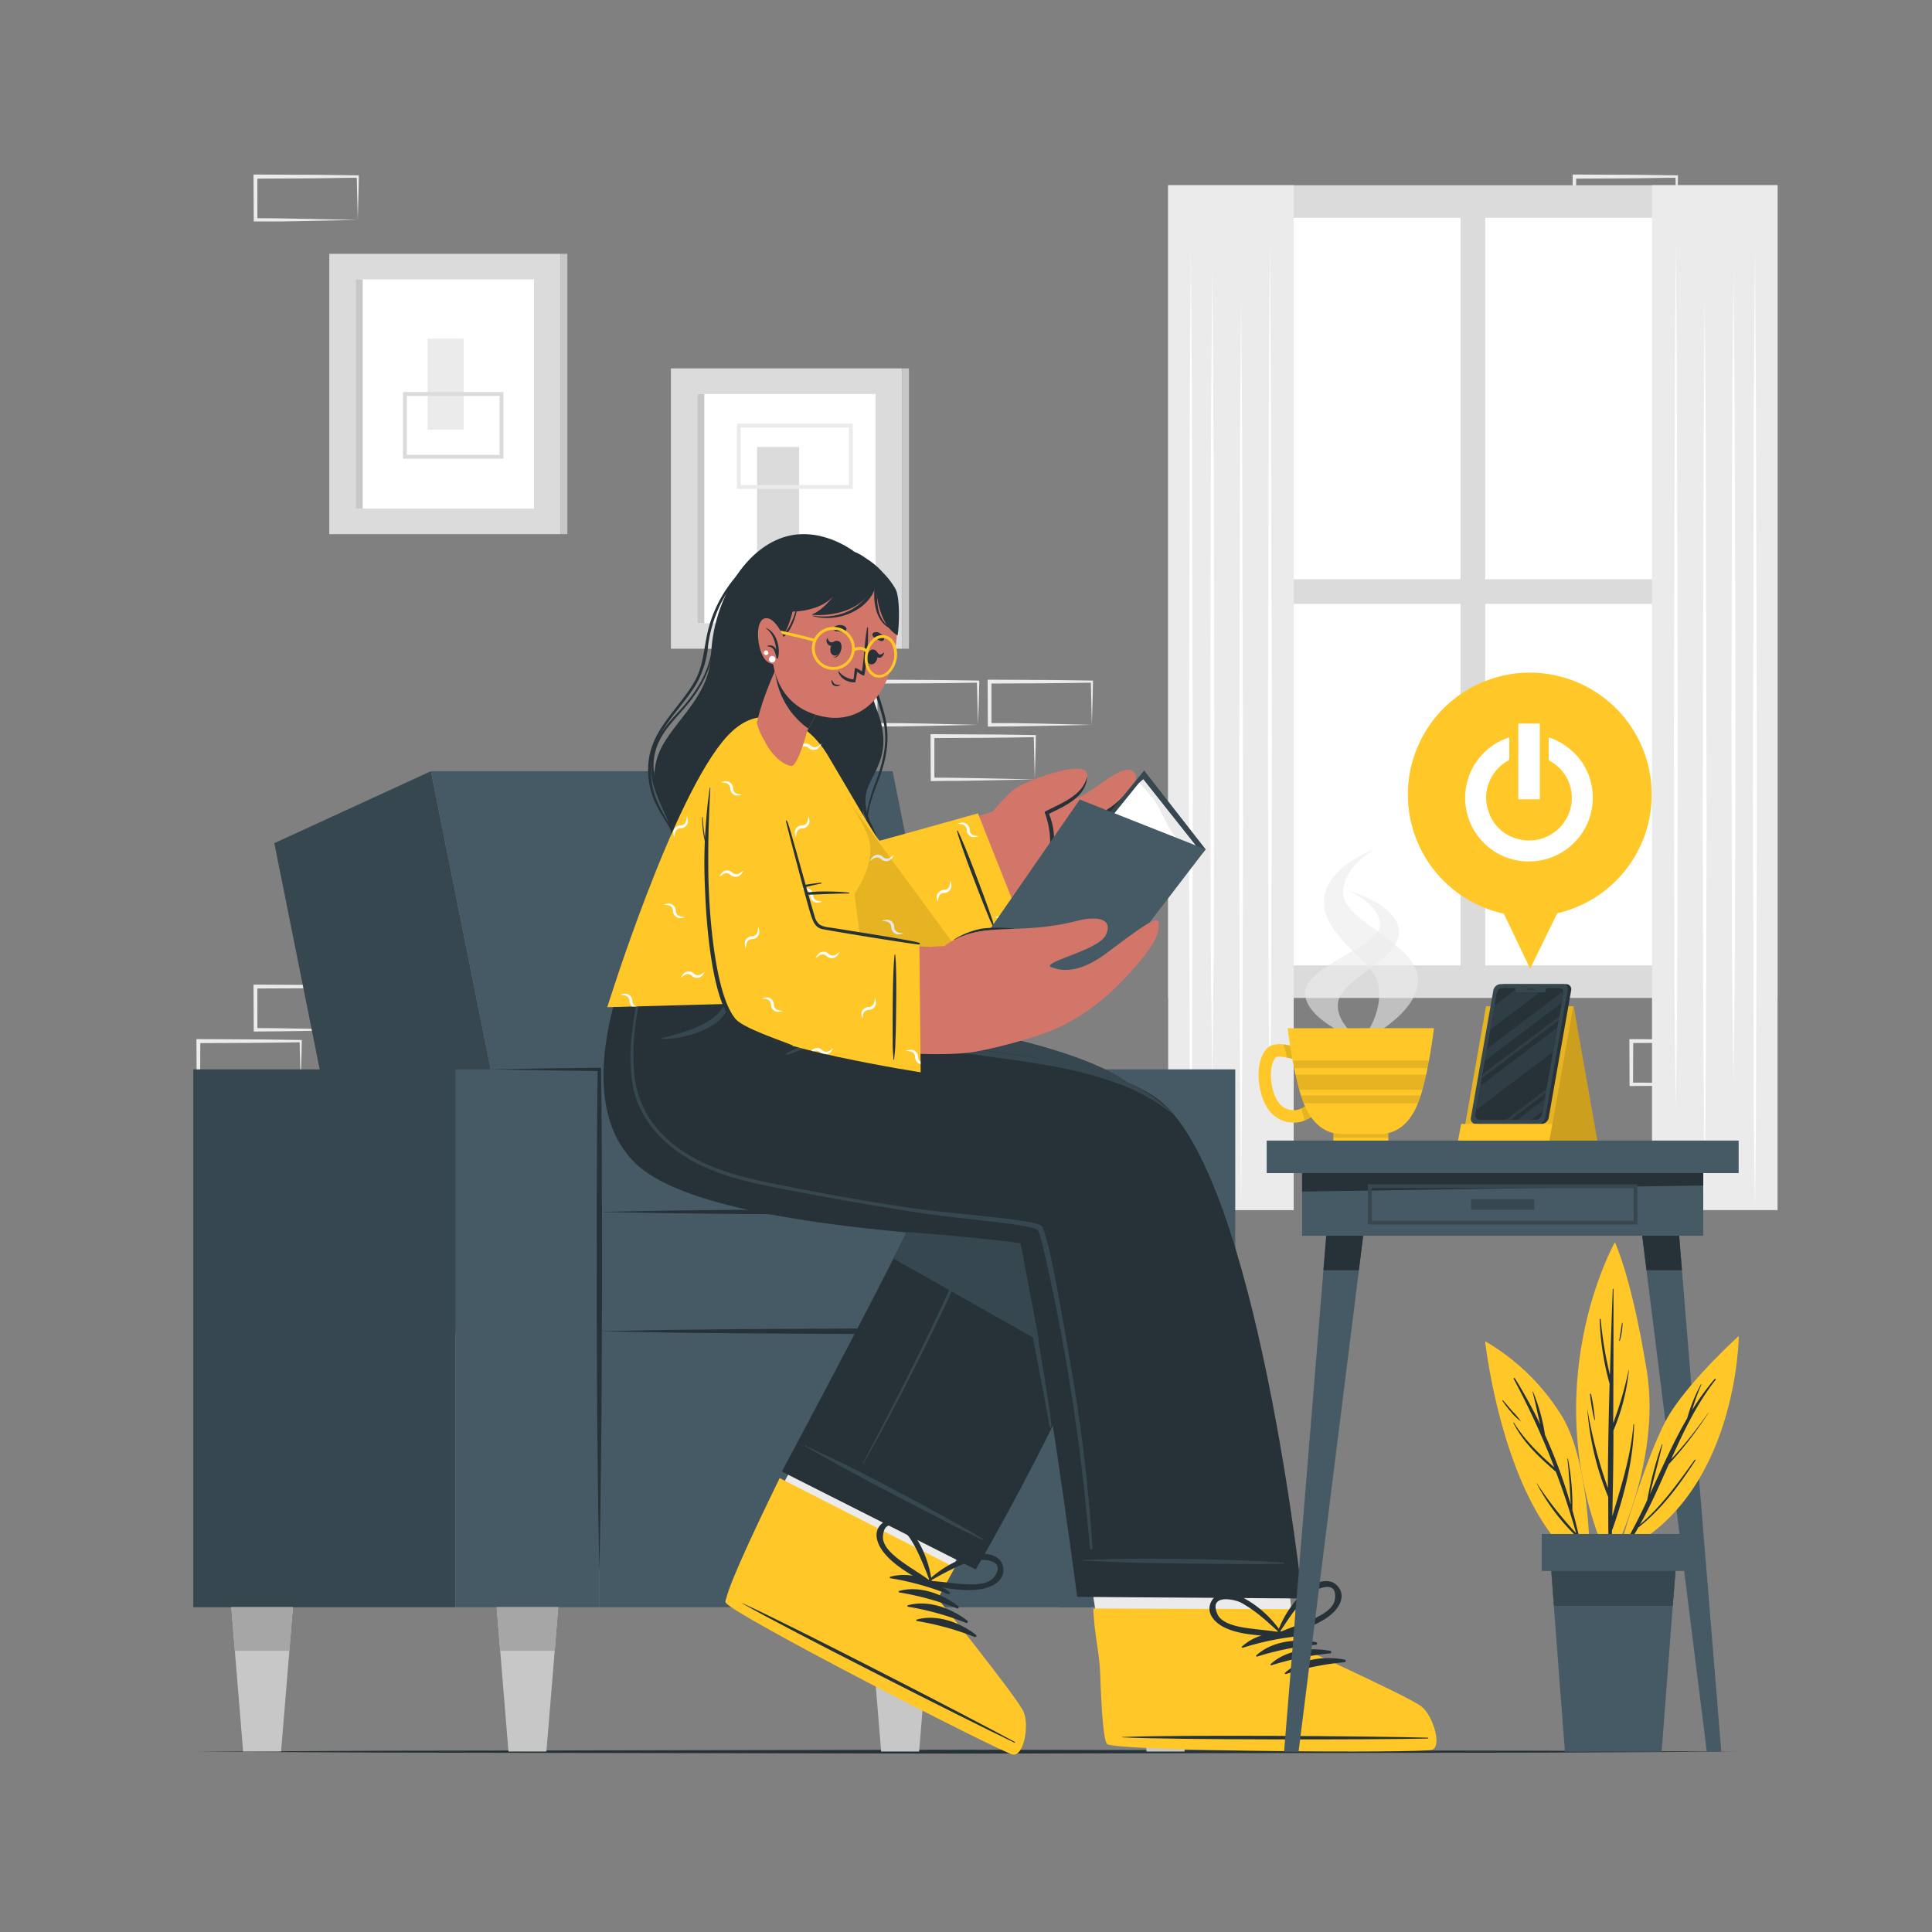 <svg xmlns="http://www.w3.org/2000/svg" viewBox="0 0 500 500"><rect x="0" y="0" width="500" height="500" fill="#808080" stroke="none"/><g id="freepik--background-complete--inject-75"><path d="M92.59,266.51l-13.12.28-6.66.11c-2.23.05-4.47,0-6.7.06h-.44v-.45l-.06-11.19v-.5h.5l13.24.07c4.42,0,8.83.11,13.24.16h.28v.27c0,1.9-.09,3.79-.13,5.66Zm0,0-.14-5.65c0-1.86-.11-3.71-.13-5.54l.27.28c-4.41.05-8.82.16-13.24.16l-13.24.06.5-.5,0,11.19-.45-.44c2.18,0,4.36,0,6.55.05l6.58.11Z" style="fill:#ebebeb"></path><path d="M77.82,280.62l-13.12.28L58,281c-2.23.05-4.47,0-6.7.06H50.9v-.45l-.06-11.19v-.5h.5l13.24.07c4.41,0,8.83.11,13.24.16h.28v.27c0,1.9-.08,3.79-.13,5.66Zm0,0L77.68,275c-.05-1.86-.11-3.71-.13-5.54l.27.28c-4.41.05-8.83.15-13.24.16l-13.24.06.5-.5-.05,11.19-.45-.44c2.18,0,4.36,0,6.55.05l6.58.11Z" style="fill:#ebebeb"></path><path d="M282.58,187.59l-13.13.28-6.66.11c-2.23.05-4.46,0-6.69.06h-.45v-.45l-.05-11.19v-.5h.51l13.24.07c4.41,0,8.82.11,13.24.16h.27v.27c0,1.9-.09,3.79-.13,5.66Zm0,0-.15-5.65c0-1.86-.11-3.71-.13-5.54l.28.27c-4.42.06-8.83.16-13.24.17l-13.24.06.49-.5,0,11.19-.44-.44c2.18,0,4.35,0,6.54,0l6.58.11Z" style="fill:#ebebeb"></path><path d="M267.8,201.7l-13.12.28-6.66.11c-2.23,0-4.46,0-6.7.06h-.44v-.45l-.06-11.19V190h.5l13.24.07c4.42,0,8.83.11,13.24.16h.28v.27c0,1.9-.09,3.79-.13,5.66Zm0,0-.14-5.65c0-1.87-.11-3.71-.13-5.54l.27.27c-4.41.06-8.82.16-13.24.17l-13.24.06.5-.5,0,11.19-.45-.44c2.19,0,4.36,0,6.55.05l6.58.11Z" style="fill:#ebebeb"></path><path d="M253.09,187.59l-13.12.28-6.67.11c-2.22.05-4.46,0-6.69.06h-.44v-.45l0-11.19v-.5h.5l13.24.07c4.41,0,8.83.11,13.24.16h.28v.27c0,1.9-.08,3.79-.13,5.66Zm0,0-.14-5.65c0-1.86-.11-3.71-.13-5.54l.27.27c-4.41.06-8.83.16-13.24.17l-13.24.06.5-.5-.05,11.19-.45-.44c2.18,0,4.36,0,6.55,0l6.57.11Z" style="fill:#ebebeb"></path><path d="M448.66,280.62l-13.13.28-6.66.11c-2.22.05-4.46,0-6.69.06h-.45v-.45l-.05-11.19v-.5h.5l13.24.07c4.41,0,8.83.11,13.24.16h.27v.27c0,1.9-.08,3.79-.13,5.66Zm0,0-.14-5.65c0-1.86-.12-3.71-.13-5.54l.27.28c-4.41.05-8.83.15-13.24.16l-13.24.06.5-.5-.06,11.19-.44-.44c2.18,0,4.36,0,6.54.05l6.58.11Z" style="fill:#ebebeb"></path><path d="M433.89,56.92l-13.13.27-6.66.12c-2.22,0-4.46,0-6.69,0H407v-.44l0-11.19v-.51h.51l13.24.06c4.41,0,8.82.11,13.24.16h.27v.27c0,1.89-.09,3.78-.13,5.65Zm0,0-.14-5.66c-.05-1.86-.12-3.7-.14-5.53l.28.27c-4.42,0-8.83.16-13.24.16l-13.24.07.5-.5-.06,11.19-.44-.45c2.18,0,4.35,0,6.54.05l6.58.12Z" style="fill:#ebebeb"></path><path d="M448.66,71l-13.13.27-6.66.12c-2.22,0-4.46,0-6.69,0h-.45V71l-.05-11.19v-.51h.5l13.24.06c4.41,0,8.83.11,13.24.16h.27v.27c0,1.89-.08,3.78-.13,5.65Zm0,0-.14-5.66c0-1.86-.12-3.7-.13-5.53l.27.27c-4.41,0-8.83.16-13.24.16l-13.24.06.5-.49L422.62,71l-.44-.45c2.18,0,4.36,0,6.54,0l6.58.12Z" style="fill:#ebebeb"></path><path d="M92.59,56.92l-13.12.27-6.66.12c-2.23,0-4.47,0-6.7,0h-.44v-.44l-.06-11.19v-.51h.5l13.24.06c4.42,0,8.83.11,13.24.16h.28v.27c0,1.89-.09,3.78-.13,5.65Zm0,0-.14-5.66c0-1.86-.11-3.7-.13-5.53l.27.27c-4.41,0-8.82.16-13.24.16l-13.24.07.5-.5,0,11.19-.45-.45c2.18,0,4.36,0,6.55.05l6.58.12Z" style="fill:#ebebeb"></path><rect x="173.63" y="95.34" width="59.81" height="72.55" style="fill:#dbdbdb"></rect><rect x="180.47" y="101.96" width="46.14" height="59.31" style="fill:#fff"></rect><rect x="180.47" y="101.96" width="1.8" height="59.31" style="fill:#c7c7c7"></rect><rect x="233.44" y="95.34" width="1.8" height="72.55" style="fill:#c7c7c7"></rect><rect x="195.93" y="115.68" width="10.88" height="32.41" style="fill:#dbdbdb"></rect><path d="M220.7,126.52h-30V109.64h30Zm-29-1h28V110.64h-28Z" style="fill:#ebebeb"></path><rect x="85.22" y="65.69" width="59.81" height="72.55" style="fill:#dbdbdb"></rect><rect x="92.06" y="72.31" width="46.14" height="59.31" style="fill:#fff"></rect><rect x="92.06" y="72.31" width="1.8" height="59.31" style="fill:#c7c7c7"></rect><rect x="145.03" y="65.69" width="1.8" height="72.55" style="fill:#c7c7c7"></rect><rect x="110.66" y="87.64" width="9.32" height="23.57" style="fill:#ebebeb"></rect><path d="M130.29,118.71h-26V101.46h26Zm-25-1h24V102.46h-24Z" style="fill:#dbdbdb"></path><rect x="302.32" y="47.94" width="157.71" height="210.33" style="fill:#dbdbdb"></rect><rect x="309.8" y="56.36" width="68.19" height="93.55" style="fill:#fff"></rect><rect x="384.37" y="56.36" width="68.19" height="93.55" style="fill:#fff"></rect><rect x="309.8" y="156.29" width="68.19" height="93.55" style="fill:#fff"></rect><rect x="384.37" y="156.29" width="68.19" height="93.55" style="fill:#fff"></rect><rect x="302.32" y="47.94" width="32.49" height="265.24" style="fill:#ebebeb"></rect><polygon points="328.65 62.24 328.9 94.78 329 127.31 329.17 192.38 329 257.45 328.9 268.58 328.65 286.85 328.4 268.58 328.31 257.45 328.14 192.38 328.31 127.31 328.4 94.78 328.65 62.24" style="fill:#fff"></polygon><polygon points="313.73 69.79 313.99 98.84 314.13 127.89 314.25 185.99 314.13 244.09 313.99 258.88 313.73 280.79 313.48 258.88 313.34 244.09 313.22 185.99 313.34 127.89 313.48 98.84 313.73 69.79" style="fill:#fff"></polygon><polygon points="321.19 76.65 321.44 110.66 321.54 144.68 321.71 212.71 321.54 266.48 321.45 279.09 321.19 313.11 320.94 279.09 320.85 266.48 320.68 212.71 320.85 144.68 320.94 110.66 321.19 76.65" style="fill:#fff"></polygon><polygon points="308.19 63.96 308.44 99.56 308.53 135.16 308.7 206.37 308.53 263.31 308.44 291.77 308.19 313.11 307.93 291.77 307.84 263.31 307.67 206.37 307.84 135.16 307.94 99.56 308.19 63.96" style="fill:#fff"></polygon><rect x="427.55" y="47.94" width="32.49" height="265.24" transform="translate(887.58 361.11) rotate(180)" style="fill:#ebebeb"></rect><polygon points="433.71 62.24 433.96 94.78 434.05 127.31 434.22 192.38 434.05 257.45 433.96 268.58 433.71 286.85 433.45 268.58 433.36 257.45 433.19 192.38 433.37 127.31 433.46 94.78 433.71 62.24" style="fill:#fff"></polygon><polygon points="448.63 69.79 448.88 98.84 449.02 127.89 449.14 185.99 449.02 244.09 448.88 258.88 448.63 280.79 448.37 258.88 448.23 244.09 448.11 185.99 448.23 127.89 448.38 98.84 448.63 69.79" style="fill:#fff"></polygon><polygon points="441.17 76.65 441.42 110.66 441.51 144.68 441.68 212.71 441.51 266.48 441.42 279.09 441.17 313.11 440.91 279.09 440.82 266.48 440.65 212.71 440.82 144.68 440.92 110.66 441.17 76.65" style="fill:#fff"></polygon><polygon points="454.17 63.96 454.42 99.56 454.51 135.16 454.69 206.37 454.52 263.31 454.43 291.77 454.17 313.11 453.92 291.77 453.83 263.31 453.66 206.37 453.83 135.16 453.92 99.56 454.17 63.96" style="fill:#fff"></polygon></g><g id="freepik--Floor--inject-75"><polygon points="50.02 453.33 100.02 453.08 150.01 453 250 452.83 349.99 453 399.98 453.08 449.98 453.33 399.98 453.57 349.99 453.66 250 453.83 150.01 453.66 100.02 453.57 50.02 453.33" style="fill:#263238"></polygon></g><g id="freepik--Character--inject-75"><polygon points="140.59 344.52 96.33 344.52 70.99 218.21 111.52 199.59 140.59 344.52" style="fill:#37474f"></polygon><polygon points="260.08 344.52 140.59 344.52 111.52 199.59 231.01 199.59 260.08 344.52" style="fill:#455a64"></polygon><rect x="50.02" y="276.75" width="67.84" height="139.2" style="fill:#37474f"></rect><polygon points="282.4 415.96 274.1 415.96 246.49 276.75 282.4 276.75 282.4 415.96" style="fill:#37474f"></polygon><rect x="117.86" y="276.75" width="37.28" height="139.2" style="fill:#455a64"></rect><rect x="282.4" y="276.75" width="37.28" height="139.2" style="fill:#455a64"></rect><rect x="155.14" y="344.52" width="127.26" height="71.43" style="fill:#455a64"></rect><rect x="155.14" y="313.64" width="127.26" height="31.17" style="fill:#455a64"></rect><path d="M127,276.75l14.07-.25,14.07-.17h.42v.43l.16,16.29.05,16.29c.05,10.86.08,21.72,0,32.59s-.05,21.72-.19,32.58-.24,21.72-.47,32.58q-.34-16.29-.47-32.58c-.14-10.86-.15-21.72-.19-32.58s0-21.73,0-32.59l.06-16.29.15-16.29.43.43L141.07,277Z" style="fill:#263238"></path><path d="M282.4,276.75c.29,10.9.43,21.8.54,32.7l.17,32.71-.17,32.7-.19,16.35-.35,16.35-.34-16.35-.2-16.35-.16-32.7.17-32.71C282,298.55,282.11,287.65,282.4,276.75Z" style="fill:#263238"></path><path d="M282.4,344.52c-12.06.29-13.88.43-25.94.54l-36.18.16-29-.16-18.09-.19-18.09-.35,18.09-.34,18.09-.2,29-.16,36.18.16C268.52,344.1,270.34,344.23,282.4,344.52Z" style="fill:#263238"></path><path d="M282.4,313.64c-12.06.29-13.88.43-25.94.54l-36.18.16-29-.16-18.09-.2-18.09-.34,18.09-.34,18.09-.2,29-.16,36.18.16C268.52,313.21,270.34,313.35,282.4,313.64Z" style="fill:#263238"></path><polygon points="75.8 415.95 74.89 427.23 72.74 453.29 62.92 453.29 60.78 427.23 59.86 415.95 75.8 415.95" style="fill:#c7c7c7"></polygon><polygon points="59.86 415.95 75.8 415.95 74.89 427.23 60.78 427.23 59.86 415.95" style="fill:#a6a6a6"></polygon><polygon points="144.47 415.95 143.56 427.23 141.41 453.29 131.59 453.29 129.45 427.23 128.53 415.95 144.47 415.95" style="fill:#c7c7c7"></polygon><polygon points="128.53 415.95 144.47 415.95 143.56 427.23 129.45 427.23 128.53 415.95" style="fill:#a6a6a6"></polygon><polygon points="240.93 415.95 240.01 427.23 237.87 453.29 228.04 453.29 225.9 427.23 224.98 415.95 240.93 415.95" style="fill:#c7c7c7"></polygon><polygon points="224.98 415.95 240.93 415.95 240.01 427.23 225.9 427.23 224.98 415.95" style="fill:#a6a6a6"></polygon><polygon points="309.61 415.95 308.69 427.23 306.55 453.29 296.73 453.29 294.59 427.23 293.67 415.95 309.61 415.95" style="fill:#c7c7c7"></polygon><polygon points="309.61 415.95 308.69 427.23 294.59 427.23 293.67 415.95 309.61 415.95" style="fill:#a6a6a6"></polygon><path d="M261.36,452.33c-2.75-.38-71.85-34.86-73.6-37.76-.22-.34,2.76-6.65,7-15.23,9.55-19.43,28.67-52.29,28.67-52.29L265,370.44l-22.91,43.38s7.69,9.3,13.93,17.2c0,0,0,0,0,0,3.84,4.86,7.14,9.18,7.75,10.48C265.37,444.91,264.1,452.71,261.36,452.33Z" style="fill:#d3766a"></path><path d="M261.36,452.32c-2.75-.37-71.85-34.85-73.6-37.75-.22-.33,2.76-6.65,7-15.24,3.36-6.81,7.88-15.27,12.34-23.38l43.76,21.33-8.72,16.54s7.68,9.3,13.92,17.2c0,0,0,0,0,0,3.85,4.85,7.14,9.18,7.75,10.48C265.37,444.91,264.1,452.71,261.36,452.32Z" style="fill:#ebebeb"></path><path d="M262.15,454.09c-2.85-.44-72.45-36.21-74.24-39.25-.83-1.4,6.16-16.52,13.87-32.31l45.34,23.14-4.4,8.06s20.52,25.61,22.13,29.16S265,454.52,262.15,454.09Z" style="fill:#FFC727"></path><path d="M262.58,450.79c-11.52-6.28-58.57-30.54-70.44-35.87-.09,0-.13,0,0,.07,11.28,6.48,58.53,30.35,70.37,36C262.73,451.1,262.82,450.92,262.58,450.79Z" style="fill:#263238"></path><path d="M245.69,412c-4.15-3.22-10.12-5.4-15.31-3.93-.2.06-.12.34.05.37a72.54,72.54,0,0,1,14.95,4.13A.33.33,0,0,0,245.69,412Z" style="fill:#263238"></path><path d="M248,415.68c-4.15-3.22-10.13-5.4-15.32-3.93-.2.06-.11.34.06.37a72.62,72.62,0,0,1,14.94,4.13A.33.33,0,0,0,248,415.68Z" style="fill:#263238"></path><path d="M250.27,419.38c-4.15-3.22-10.13-5.4-15.32-3.93-.2.06-.12.34.06.37A72.62,72.62,0,0,1,250,420,.33.33,0,0,0,250.27,419.38Z" style="fill:#263238"></path><path d="M252.56,423.08c-4.15-3.22-10.13-5.4-15.32-3.93-.2.06-.12.34.06.37a72.62,72.62,0,0,1,14.94,4.13A.33.33,0,0,0,252.56,423.08Z" style="fill:#263238"></path><path d="M259.63,405.72c-.53-3.41-4.46-4-7.21-3.39A27.44,27.44,0,0,0,240,409.21a.14.14,0,0,0,0,.22.64.64,0,0,0,.43.94c4.51.55,9.27,1.69,13.81.83C256.87,410.7,260.13,409,259.63,405.72Zm-12.22,4.08c-2.23-.22-4.43-.54-6.66-.67a80.61,80.61,0,0,1,7.37-3.86,30.12,30.12,0,0,1,3.79-1.38c2-.54,8.77-.4,5.37,4.22C255.41,410.66,250.06,410.05,247.41,409.8Z" style="fill:#263238"></path><path d="M228.9,402c2.95,3.56,7.34,5.71,11.17,8.17a.64.64,0,0,0,.93-.45.15.15,0,0,0,.16-.16,27.62,27.62,0,0,0-5.23-13.26c-1.71-2.23-5.13-4.27-7.71-2S227.17,399.93,228.9,402Zm-.39-4.34c.33-5.72,5.63-1.51,6.82.18a28.79,28.79,0,0,1,2,3.48,82.89,82.89,0,0,1,3.22,7.67c-1.8-1.32-3.71-2.48-5.56-3.73C232.83,403.77,228.33,400.83,228.51,397.67Z" style="fill:#263238"></path><path d="M252.52,406.18l-50.17-25.34s36.56-68.37,35.59-69.63c-3.37-4.35-44.09-2.37-61.68-19.85-18.62-18.51-4-47.36-4-47.36h48.65s-.82,15.71,1.28,17.43c1.38,1.15,72.91,8.05,75.71,26.93C302.73,321,252.52,406.18,252.52,406.18Z" style="fill:#263238"></path><path d="M254.5,398.35c-5.8-3.51-11.74-6.73-17.7-9.94s-12-6.35-18-9.35c-3.42-1.7-6.92-3.23-10.34-4.91a.09.09,0,1,0-.09.16c3,1.61,5.92,3.38,8.91,5s5.91,3.2,8.87,4.77c6,3.17,12,6.27,18,9.4,3.38,1.77,6.8,3.44,10.25,5.08A.13.13,0,0,0,254.5,398.35Z" style="fill:#37474f"></path><path d="M257.1,303.21c-1.19-2.47-4.37-2.83-6.73-3.43L231,295c-11.46-2.84-23.28-5.52-33.55-11.59-4.9-2.9-9.67-6.57-12.12-11.86s-2.44-10.93-2.48-16.52c0-1.39.07-2.77.16-4.15,0-.12-.18-.11-.19,0-.36,5.5-.92,11,.31,16.46a22.44,22.44,0,0,0,3.09,7.42,25.59,25.59,0,0,0,5.59,5.88c9.09,7.13,20.48,10.54,31.5,13.35,6.23,1.59,12.48,3.1,18.72,4.63l9.64,2.36a8.84,8.84,0,0,1,4,1.57,4.15,4.15,0,0,1,1.19,3.49,13.33,13.33,0,0,1-1,3.83c-.58,1.52-1.19,3-1.8,4.51q-1.77,4.4-3.66,8.75-3.78,8.76-7.85,17.41c-5.41,11.48-11.19,22.79-17.08,34-.74,1.4-1.45,2.81-2.17,4.22a.08.08,0,0,0,.13.08c6.31-11.12,12.21-22.49,17.83-34s10.87-23,15.38-34.83C257.38,307.94,258.14,305.36,257.1,303.21Z" style="fill:#37474f"></path><path d="M279.91,353.24l-48.68-27.51c4.17-8.25,7-14.16,6.71-14.51-3.37-4.36-44.09-2.37-61.68-19.86-18.62-18.51-4-47.36-4-47.36h48.65s-.82,15.71,1.28,17.43c1.38,1.16,72.91,8.05,75.71,26.93C300.11,303.37,290.73,329.44,279.91,353.24Z" style="fill:#37474f"></path><path d="M369.49,452.18c-2.64.86-79.86,0-82.71-1.8-.34-.21-.36-16.76-.36-16.76-4.18-21.58-8.5-56.63-8.5-56.63l51.57-.07,5.86,49s11,5,20,9.39l0,0c5.58,2.69,10.44,5.14,11.55,6C369.85,443.75,372.12,451.32,369.49,452.18Z" style="fill:#d3766a"></path><path d="M369.48,452.17c-2.62.88-79.86.05-82.7-1.79-.34-.21-.36-16.76-.36-16.76-1.51-7.78-3-17.29-4.36-26.29h51.06L335.35,426s11,5,20,9.39l0,0c5.58,2.69,10.43,5.14,11.54,6C369.85,443.75,372.11,451.33,369.48,452.17Z" style="fill:#ebebeb"></path><path d="M370.56,452.85c-2.74.9-81,.43-84-1.47-.92-.59-1.5-8.26-1.85-18.55-.17-5.06-1.65-10.75-1.74-16.55l52.27.16-.29,9.18s29.88,13.58,32.91,16S373.3,452,370.56,452.85Z" style="fill:#FFC727"></path><path d="M369.45,449.71c-13.11-.4-66.05-.78-79-.17-.11,0-.11.07,0,.08,13,.68,65.93.63,79,.31C369.73,449.92,369.73,449.72,369.45,449.71Z" style="fill:#263238"></path><path d="M336.85,422.72c-5.15-1-11.47-.24-15.43,3.41-.16.14,0,.36.21.31a72.16,72.16,0,0,1,15.2-3.07A.33.33,0,0,0,336.85,422.72Z" style="fill:#263238"></path><path d="M340.57,425c-5.16-1-11.48-.24-15.44,3.42-.16.14.05.36.21.3a72.91,72.91,0,0,1,15.2-3.06A.33.33,0,0,0,340.57,425Z" style="fill:#263238"></path><path d="M344.28,427.25c-5.16-1-11.47-.24-15.44,3.42-.15.14.05.35.22.3a73.36,73.36,0,0,1,15.19-3.07A.33.33,0,0,0,344.28,427.25Z" style="fill:#263238"></path><path d="M348,429.52c-5.15-1-11.47-.24-15.44,3.41-.15.15.05.36.22.31a72.67,72.67,0,0,1,15.2-3.07A.33.33,0,0,0,348,429.52Z" style="fill:#263238"></path><path d="M346.46,410.84c-2-2.81-5.8-1.58-8,.22a27.53,27.53,0,0,0-8,11.78c0,.1,0,.17.12.19,0,.39.36.81.8.65,4.27-1.56,9-2.69,12.7-5.51C346.24,416.53,348.36,413.49,346.46,410.84ZM337.4,420c-2.08.81-4.19,1.52-6.25,2.41,1.58-2.29,3-4.64,4.84-6.77a29.43,29.43,0,0,1,2.75-2.94c1.55-1.39,7.64-4.33,6.7,1.33C344.92,417.15,339.88,419,337.4,420Z" style="fill:#263238"></path><path d="M317.37,421.41c4.24,1.84,9.13,1.78,13.65,2.24a.64.64,0,0,0,.63-.82.14.14,0,0,0,.07-.21,27.55,27.55,0,0,0-10.65-9.47c-2.54-1.22-6.51-1.49-7.78,1.72C312.09,417.91,314.89,420.34,317.37,421.41Zm-2.31-3.69c-2.3-5.26,4.33-3.9,6.17-2.93a32.57,32.57,0,0,1,3.39,2.18c2.26,1.63,4.25,3.56,6.34,5.4-2.21-.37-4.43-.54-6.65-.82C321.67,421.21,316.32,420.62,315.06,417.72Z" style="fill:#263238"></path><path d="M337.06,413.69l-58.29-.42s-11.23-86.16-16-91.22c-2.4-2.57-79.33-2.9-98.2-20.88s0-57.17,0-57.17h49.64s1.23,15.32-2.56,24.7c0,0,69.41,1.12,88.33,16C325.4,304.64,337.06,413.69,337.06,413.69Z" style="fill:#263238"></path><path d="M332.31,404.4c-6.76-.49-13.51-.67-20.29-.83s-13.53-.24-20.3-.16c-3.81,0-7.63.26-11.44.31-.12,0-.13.19,0,.19,3.41.07,6.81.33,10.22.42s6.71.17,10.07.23c6.77.11,13.53.14,20.3.22,3.82,0,7.63,0,11.44-.13A.13.13,0,0,0,332.31,404.4Z" style="fill:#37474f"></path><path d="M189.89,251.24a3.27,3.27,0,0,1-.28.67.09.09,0,0,0,0,.11c-.66,2-.92,4.2-1.55,6.23a9.84,9.84,0,0,1-3.78,5.39c-3.84,2.67-8.48,3.88-12.95,5-.15,0-.1.24,0,.25a24.81,24.81,0,0,0,7.64-1.17,20.18,20.18,0,0,0,6.44-3.09,10.13,10.13,0,0,0,3.7-5.57,33.11,33.11,0,0,0,.64-3.58,26.72,26.72,0,0,0,.45-4.18A.19.19,0,0,0,189.89,251.24Z" style="fill:#37474f"></path><path d="M220.76,265.29a57.31,57.31,0,0,0-8.92,3.41l-.14.06a2.5,2.5,0,0,0,.13-.54c0-.21.07-.43.1-.64s0-.45.08-.68l0-.34v0a2.66,2.66,0,0,0,1.92-1,7.16,7.16,0,0,0,1.19-2.81c.34-1.27.65-2.55.93-3.83s.57-2.86.79-4.31a26.59,26.59,0,0,0,.49-4.27.2.2,0,0,0-.39,0c-.34,1.31-.49,2.67-.74,4s-.54,2.67-.84,4-.64,2.65-1,4c-.32,1.16-.65,2.86-2,3.24-2.78.79-1.53-5.46-1.41-6.68.29-2.84.46-5.73,1-8.53,0-.12-.16-.17-.19-.05-.6,2.58-1.3,5.12-1.75,7.73-.23,1.28-.39,2.57-.53,3.87a6,6,0,0,0,.26,3.32,2.44,2.44,0,0,0,1.84,1.36l-.09.29c-.06.21-.13.42-.18.63l-.15.63a1.47,1.47,0,0,0-.09.77.29.29,0,0,0,.14.17c-1.2.51-2.39,1-3.56,1.58a29.68,29.68,0,0,0-4.28,2.08c-.16.07,0,.29.11.26a31.24,31.24,0,0,0,4.49-1.62c1.49-.57,3-1.18,4.44-1.79a57,57,0,0,0,8.49-3.95A.15.15,0,0,0,220.76,265.29Z" style="fill:#37474f"></path><path d="M163.56,267.32a75,75,0,0,1,3-14.43c.38-1.21.79-2.42,1.21-3.62a.1.1,0,0,1,.19.06,78.42,78.42,0,0,0-3.31,14.51,57.64,57.64,0,0,0-.45,14.43,25.61,25.61,0,0,0,4.58,12.19,31.59,31.59,0,0,0,8.88,8.08c8,5,17.59,6.85,26.78,8.64q15.15,3,30.43,5.31c11.44,1.79,33.89,3,34.89,5,1.91,3.89,4.93,22,6.88,33.16s3.26,19.83,4.46,31c.67,6.34,1.27,12.69,1.63,19.05,0,.41-.6.38-.64,0-1.07-11.25-1.95-20.13-3.52-31.33s-3.45-22.11-5.67-33.07c-1.23-6.1-3.56-16.88-4.3-17.89-1.15-1.57-20.39-2.95-30.69-4.54s-20.79-3.39-31.14-5.37c-9.46-1.81-19.3-3.43-27.8-8.17-7.34-4.08-13.32-10.51-15.11-18.82A44.51,44.51,0,0,1,163.56,267.32Z" style="fill:#37474f"></path><path d="M234.83,318.89c2-.05,25.28,2.11,29.24,2.9.29.06,7.35,39.45,8,46.71.09,1-.28,1.84-.56,0-.54-3.57-8.69-45.68-8.7-45.7-4-.46-26.11-3.29-28.07-3.63C234.62,319.14,234.68,318.9,234.83,318.89Z" style="fill:#37474f"></path><path d="M213.62,268.6a378.85,378.85,0,0,1,40.8,3.23c6,.78,12.07,1.66,18.05,2.76a92.74,92.74,0,0,1,15.75,4.08,48.86,48.86,0,0,1,8.06,3.77,42.77,42.77,0,0,1,7,5.47c.1.09,0,.22-.14.14a49.11,49.11,0,0,0-14-7.68,91.49,91.49,0,0,0-15.44-4.18c-5.85-1.12-11.75-1.94-17.65-2.75q-9.57-1.32-19.18-2.31c-7.23-.76-16-1.38-23.27-2.1A.22.22,0,0,1,213.62,268.6Z" style="fill:#37474f"></path><path d="M221.17,142.84s-9.42-7.52-19.65-3.34-17,17.61-17.47,29.77-11.46,18.37-14,27,2.55,13.73,3.71,18.7c1.33,5.69-10.81,23,11.18,31.26,27.49,10.3,41.33-5.33,40.89-20.28-.22-7.32-3.34-13-2.3-18.74s5.87-9.59,5-17.21-3.85-7.11-3.06-18.71S230.91,146.49,221.17,142.84Z" style="fill:#263238"></path><path d="M203.54,139.56a35.76,35.76,0,0,0-16.19,13.89,33.33,33.33,0,0,0-4.17,9.93c-1.08,4.6-1.11,9.07-3.6,13.29-4,6.75-10.56,11.84-11.67,19.93a20.21,20.21,0,0,0,1.63,11.08c1.84,4,4.85,7.51,6.25,11.75.06.18.33.08.28-.09-1.13-3.75-3.46-6.87-5.24-10.36a20.5,20.5,0,0,1-2.05-13.36c1.52-7.61,8-12.56,11.71-19.1a24.61,24.61,0,0,0,2.75-9.33,34.93,34.93,0,0,1,3.43-11.25,37.69,37.69,0,0,1,16.93-16.27C203.66,139.64,203.6,139.53,203.54,139.56Z" style="fill:#263238"></path><path d="M176.81,224.39s0,.05,0,.05S176.85,224.4,176.81,224.39Z" style="fill:#263238"></path><path d="M226.07,223.92c-.14-3.54-1.4-6.95-1.53-10.47-.16-4.25,1.57-8.16,3-12.06,2.1-5.55,2.89-11,1.28-16.84-1-3.78-2.49-7.39-3.08-11.28a43.39,43.39,0,0,1-.08-12.72c0-.09-.13-.12-.14,0a40,40,0,0,0,.8,18.27c1,3.49,2.42,6.86,2.71,10.49.36,4.38-.74,8.36-2.19,12.44a48.72,48.72,0,0,0-2.5,8.31,24.23,24.23,0,0,0,.59,8.72,29.87,29.87,0,0,1-3.81,21.66c-.07.11.13.24.21.12A28.42,28.42,0,0,0,226.07,223.92Z" style="fill:#263238"></path><path d="M169.45,195.15c1.32-6.26,6.44-9.79,10-14.8,2.71-3.78,4.83-8,4.93-12.62,0-.07-.13-.08-.14,0-.78,6.64-4.55,12.13-9.13,17-3,3.25-5.65,6.43-6.42,10.83s.35,8.25,2.21,12.24c1.32,2.85,2.64,5.52,2.87,8.66a32.49,32.49,0,0,1-1.13,9.25c0,.16.22.2.26,0,1.22-4.65,2.07-9.22.42-13.93C171.34,206.07,168.1,201.5,169.45,195.15Z" style="fill:#263238"></path><path d="M227.92,219.64a38.37,38.37,0,0,0-2.59-6.72c-1.8-3.95-1.72-6.89-.2-11,0-.1-.11-.16-.15-.07-1.75,3.27-2.51,6.1-1,9.64,2.11,4.94,4.23,9.47,3.91,14.89-.55,9.61-7.38,17.5-16.83,20.81-.13,0-.05.23.09.19,7.85-2.34,14-7.93,16.38-15.37A22.85,22.85,0,0,0,227.92,219.64Z" style="fill:#263238"></path><path d="M202.61,198.4c2.49,19,10.33,49.07,20.11,50,8.92.85,37.62-7.11,46.52-11.35s-6.94-28.8-12.5-27c-8.39,2.69-27.26,9.61-29.06,8.8-2.25-1-4.58-7.07-16-25.45C207,185.88,201.55,190.29,202.61,198.4Z" style="fill:#d3766a"></path><path d="M268.24,237.23c3.32-.5,18.35-4.13,22.3-6.07s14.94-8.38,13.76-11.56-4.55-1.55-4.55-1.55,4.2-3.45,2.72-6.54-6.63-.4-6.63-.4,4.06-3.85,2.36-6.83-6.42.6-6.42.6,3.88-3.35,1.44-5.22c-2.92-2.24-9.37,4.74-13.9,6.56-1,.42-21.44,6.9-21.44,6.9Z" style="fill:#d3766a"></path><path d="M292.19,204.58c-4.76,5.12-7.72,6.55-14.38,8.31-.13,0-.11.24,0,.22,6.68-1.14,10.66-2.39,14.61-8.31C292.64,204.51,292.42,204.33,292.19,204.58Z" style="fill:#263238"></path><path d="M296.21,210.7c-5.4,4.89-8.61,6.46-15.44,8.82a.09.09,0,0,0,.05.18c6.89-1.76,10.84-3.09,15.59-8.69C296.63,210.76,296.46,210.47,296.21,210.7Z" style="fill:#263238"></path><path d="M299.4,218.16c-5.58,4.36-9,6.23-15.95,7.67a.13.13,0,0,0,0,.26c7.21-.79,11.52-3.09,16-7.75C299.82,218,299.75,217.88,299.4,218.16Z" style="fill:#263238"></path><path d="M253.69,214s5.37-6.93,8.4-9.45,17.78-7.77,19.09-4.65c1.7,4-6.22,8.73-10.4,10.53,0,0,3.94,9.32-1,13.93S253.69,214,253.69,214Z" style="fill:#d3766a"></path><path d="M281.28,201.11c-1.1,4.79-6.74,6.8-10.66,8.84a.4.4,0,0,0-.11.66c1.38,4,2.17,10.08-.47,13.71a.1.1,0,0,0,.16.13c3.36-3.5,3.07-9.53,1.27-13.83,4-2,9.62-4.3,9.86-9.5A0,0,0,0,0,281.28,201.11Z" style="fill:#263238"></path><path d="M253.09,210.5l12.7,32s-36.67,10.08-44.49,6.59S203.8,220.94,201,200s8.88-11.75,13-4.91,13.09,22.6,13.69,22.48S253.09,210.5,253.09,210.5Z" style="fill:#FFC727"></path><path d="M232.86,241.4a1.67,1.67,0,0,1-.77-.25,1.44,1.44,0,0,1-.66-1.25,1.88,1.88,0,0,0-2.27-1.83c-.32.07-.63.1-.94.19.31.09.62.12.94.18a1.94,1.94,0,0,1,.78.25,1.42,1.42,0,0,1,.71,1.21,2,2,0,0,0,1.17,1.79,1.79,1.79,0,0,0,1,.09c.31-.06.63-.1.93-.18C233.49,241.5,233.17,241.47,232.86,241.4Zm29.08-.89a1.61,1.61,0,0,1-.78-.26,1.45,1.45,0,0,1-.66-1.25,1.89,1.89,0,0,0-1.23-1.74,1.78,1.78,0,0,0-1-.08c-.32.07-.63.11-.95.19.32.09.63.12.95.18a1.67,1.67,0,0,1,.77.25,1.42,1.42,0,0,1,.71,1.22,1.94,1.94,0,0,0,1.18,1.77,1.78,1.78,0,0,0,1,.1c.31-.06.62-.1.93-.19C262.56,240.61,262.25,240.58,261.94,240.51Zm-9.57-24.24a1.85,1.85,0,0,1-.78-.26,1.45,1.45,0,0,1-.65-1.25A1.89,1.89,0,0,0,249.7,213a1.76,1.76,0,0,0-1-.07c-.32.06-.63.1-.95.19.32.08.63.11.95.17a1.89,1.89,0,0,1,.77.25,1.45,1.45,0,0,1,.72,1.22,1.92,1.92,0,0,0,1.17,1.78,1.79,1.79,0,0,0,1,.09c.31-.06.63-.09.93-.18A7.3,7.3,0,0,0,252.37,216.27Zm-40.49,16.9a1.76,1.76,0,0,1-.77-.26,1.44,1.44,0,0,1-.67-1.25,1.9,1.9,0,0,0-1.23-1.75,1.19,1.19,0,0,0-.44-.11l.27.71a1.41,1.41,0,0,1,.63,1.16,2.18,2.18,0,0,0,.08.57l0,0c0,.09.08.19.11.28l0,0a1.8,1.8,0,0,0,2,.94c.31-.06.62-.09.93-.18A7.67,7.67,0,0,0,211.88,233.17Zm34.3-4.36a7.33,7.33,0,0,0-.2-.93c-.08.31-.12.61-.18.93a1.71,1.71,0,0,1-.24.79,1.41,1.41,0,0,1-1.21.71,2,2,0,0,0-1.79,1.16,2,2,0,0,0-.1,1.05,8.16,8.16,0,0,0,.2.93c.08-.31.12-.63.18-.93a1.64,1.64,0,0,1,.27-.77,1.42,1.42,0,0,1,1.25-.67,1.88,1.88,0,0,0,1.82-2.27Zm-36.73-16.7c-.06-.31-.1-.63-.18-.94-.09.31-.14.63-.2.94a1.79,1.79,0,0,1-.23.78,1.44,1.44,0,0,1-1.22.71,1.87,1.87,0,0,0-1.88,2.21c.07.31.1.63.19.93.08-.3.12-.62.19-.93a1.85,1.85,0,0,1,.26-.77,1.44,1.44,0,0,1,1.26-.66,1.91,1.91,0,0,0,1.74-1.23A1.88,1.88,0,0,0,209.45,212.11Zm2.91-19.46-.51.35a1.69,1.69,0,0,1-.73.35,1.39,1.39,0,0,1-1.35-.42,1.92,1.92,0,0,0-2.11-.35,1.9,1.9,0,0,0-.79.68c-.17.26-.37.51-.52.79.28-.15.52-.35.79-.53a1.71,1.71,0,0,1,.73-.38,1.43,1.43,0,0,1,1.36.36,1.94,1.94,0,0,0,2.08.43,1.87,1.87,0,0,0,.81-.67c.12-.16.23-.33.33-.49s.13-.19.2-.31Zm18.22,29.16a1.84,1.84,0,0,1-.73.36,1.45,1.45,0,0,1-1.35-.41,1.94,1.94,0,0,0-2.12-.38,2,2,0,0,0-.78.7c-.17.26-.36.51-.53.79.29-.17.53-.35.8-.53a1.74,1.74,0,0,1,.73-.39,1.43,1.43,0,0,1,1.36.36,1.93,1.93,0,0,0,2.09.43,2,2,0,0,0,.81-.66c.16-.27.35-.52.52-.8C231.09,221.44,230.86,221.63,230.58,221.81Z" style="fill:#fff"></path><path d="M248.5,246.64c-10.64,2.28-23,4.28-27.2,2.41C213.47,245.56,203.8,221,201,200c-1.37-10.29.75-13.32,3.75-12.9Z" style="opacity:0.1"></path><path d="M256.59,237.4c-.38-1.09-.76-2.18-1.15-3.27-.79-2.17-5.51-15.1-7.58-19.14-.05-.11-.21,0-.18.08,1.13,4.42,6.15,17.18,7,19.29.43,1.07.86,2.15,1.3,3.22s1,2.1,1.45,3.18c.05.11.22.06.18,0C257.22,239.62,257,238.49,256.59,237.4Z" style="fill:#263238"></path><path d="M224.76,258.81l-67.6,1.85s17.19-55.26,31.09-70.18c6.33-6.78,12.53-5.76,17.79-1.41,1.31,1.08,17.6,21.67,19,28.85,1.23,6.35-3.92,13.41-3.92,13.41Z" style="fill:#FFC727"></path><path d="M181.64,252a1.54,1.54,0,0,1-.73.35,1.45,1.45,0,0,1-1.36-.41,1.9,1.9,0,0,0-2.11-.36,2,2,0,0,0-.77.68c-.18.27-.37.51-.54.8.29-.16.54-.36.8-.53a1.77,1.77,0,0,1,.72-.39,1.47,1.47,0,0,1,1.37.36,1.86,1.86,0,0,0,2.89-.23c.17-.27.37-.52.53-.8C182.15,251.64,181.91,251.83,181.64,252Zm34.91-5.11a2,2,0,0,1-.73.37,1.53,1.53,0,0,1-1.37-.41,1.84,1.84,0,0,0-2.88.31c-.17.27-.38.52-.53.79.29-.16.53-.35.79-.52a1.94,1.94,0,0,1,.72-.4,1.49,1.49,0,0,1,1.38.37,1.92,1.92,0,0,0,2.07.43,1.8,1.8,0,0,0,.81-.67c.18-.26.37-.52.52-.79C217.06,246.54,216.8,246.72,216.55,246.9Zm-24.94-21a1.62,1.62,0,0,1-.73.36,1.48,1.48,0,0,1-1.36-.41,1.93,1.93,0,0,0-2.11-.38,2,2,0,0,0-.77.7c-.18.27-.37.51-.54.79.29-.17.54-.35.8-.52a1.69,1.69,0,0,1,.73-.39,1.44,1.44,0,0,1,1.36.35,1.93,1.93,0,0,0,2.09.43,1.81,1.81,0,0,0,.8-.66c.17-.27.38-.51.53-.8C192.12,225.49,191.88,225.68,191.61,225.86Zm17.32-33.39a1.8,1.8,0,0,0-1.27.11,1.9,1.9,0,0,0-.79.68c-.17.26-.37.51-.52.79.28-.15.52-.35.79-.53a1.71,1.71,0,0,1,.73-.38,1.43,1.43,0,0,1,1.36.36,1.83,1.83,0,0,0,.89.5Zm-12.45,48.34c-.07-.32-.1-.63-.18-.94-.09.31-.13.62-.2.94a2.09,2.09,0,0,1-.23.79,1.42,1.42,0,0,1-1.22.7,1.93,1.93,0,0,0-1.78,1.17,1.72,1.72,0,0,0-.09,1c.06.31.1.63.18.93.09-.3.13-.62.2-.93a1.67,1.67,0,0,1,.24-.77,1.46,1.46,0,0,1,1.26-.66,1.9,1.9,0,0,0,1.75-1.24A1.76,1.76,0,0,0,196.48,240.81ZM178,212.11c-.07-.31-.1-.63-.2-.94-.08.31-.12.63-.18.94a1.71,1.71,0,0,1-.25.79,1.4,1.4,0,0,1-1.2.7,2,2,0,0,0-1.79,1.18,1.85,1.85,0,0,0-.1,1,9,9,0,0,0,.19.93,9,9,0,0,0,.19-.93,1.76,1.76,0,0,1,.26-.76,1.43,1.43,0,0,1,1.26-.67,1.94,1.94,0,0,0,1.75-1.23A2,2,0,0,0,178,212.11Zm31.45,0c-.06-.31-.1-.63-.18-.94-.09.31-.14.63-.2.94a1.79,1.79,0,0,1-.23.78,1.44,1.44,0,0,1-1.22.71,1.87,1.87,0,0,0-1.88,2.21c.07.31.1.63.19.93.08-.3.12-.62.19-.93a1.85,1.85,0,0,1,.26-.77,1.44,1.44,0,0,1,1.26-.66,1.91,1.91,0,0,0,1.74-1.23A1.88,1.88,0,0,0,209.45,212.11ZM176.33,237.2a1.85,1.85,0,0,1-.78-.26,1.45,1.45,0,0,1-.66-1.26,1.89,1.89,0,0,0-1.23-1.74,1.91,1.91,0,0,0-1-.07c-.3.06-.61.1-.93.18.32.09.63.13.93.2a1.8,1.8,0,0,1,.79.23,1.47,1.47,0,0,1,.72,1.22,1.9,1.9,0,0,0,1.17,1.78,2,2,0,0,0,1,.1c.31-.07.61-.1.93-.19C176.94,237.31,176.64,237.27,176.33,237.2Zm35.55-4a1.76,1.76,0,0,1-.77-.26,1.44,1.44,0,0,1-.67-1.25,1.89,1.89,0,0,0-2.27-1.83c-.31.07-.62.11-.94.2.32.08.63.11.94.17a2,2,0,0,1,.79.25,1.44,1.44,0,0,1,.71,1.22,1.94,1.94,0,0,0,1.16,1.78,1.83,1.83,0,0,0,1,.09c.31-.06.62-.09.93-.18A7.67,7.67,0,0,0,211.88,233.17ZM199,258.22a1.76,1.76,0,0,0-1-.07c-.32.06-.63.1-.94.18.31.09.62.12.94.18a2,2,0,0,1,.79.25,1.47,1.47,0,0,1,.62.75l.78,0A1.79,1.79,0,0,0,199,258.22Zm-34.68,2.06a1.47,1.47,0,0,1-.67-1.26,1.87,1.87,0,0,0-1.23-1.74,1.8,1.8,0,0,0-1-.08c-.31.07-.62.11-.94.19.32.09.63.13.94.19a1.84,1.84,0,0,1,.79.24,1.48,1.48,0,0,1,.71,1.22,2,2,0,0,0,.66,1.45l1.18,0A1.44,1.44,0,0,1,164.36,260.28Zm26.81-54.75a1.67,1.67,0,0,1-.77-.25,1.5,1.5,0,0,1-.67-1.26,1.88,1.88,0,0,0-1.23-1.74,1.84,1.84,0,0,0-1-.07c-.31.06-.63.1-.94.18.31.09.63.14.94.2a1.94,1.94,0,0,1,.78.23A1.44,1.44,0,0,1,189,204a1.9,1.9,0,0,0,1.17,1.77,1.79,1.79,0,0,0,1,.1c.32-.06.63-.1.93-.18C191.8,205.64,191.49,205.6,191.17,205.53Z" style="fill:#fff"></path><path d="M212.47,228.44a59.91,59.91,0,0,0-8.63,1.5c-1.41.38-2.79.81-4.17,1.28-.68.23-1.37.44-2.07.65a9.39,9.39,0,0,1-2.22.44.05.05,0,1,0,0,.1,15.45,15.45,0,0,0,2.15-.06,16,16,0,0,0,2-.4c1.43-.37,2.84-.8,4.27-1.18,2.87-.76,5.75-1.53,8.67-2.09C212.65,228.66,212.61,228.43,212.47,228.44Z" style="fill:#263238"></path><path d="M219.7,231a64.64,64.64,0,0,0-7.23-.28c-1.21,0-2.41.12-3.61.24l-1.72.21c-.62.09-1.24.26-1.87.34-.07,0-.07.11,0,.1.6,0,1.2,0,1.8,0l1.8-.06c1.21,0,2.41-.07,3.61-.12,2.41-.1,4.81-.18,7.22-.2C219.83,231.16,219.82,231,219.7,231Z" style="fill:#263238"></path><path d="M195.89,186.94c0,1.22,3.47,10.15,8.8,11.3,1.74.37,4.19-9,4.19-9l.34-.65,4.74-9.13-9.46-10.33-1.39-1.4s-1.13,2.58-2.51,5.81c-.06.15-.13.3-.19.46s-.17.35-.24.52l-.63,1.46c-.15.38-.31.74-.46,1.14s-.3.79-.46,1.18A65.61,65.61,0,0,0,195.89,186.94Z" style="fill:#d3766a"></path><path d="M200.6,173.53a20.64,20.64,0,0,0,8.62,15.05l4.74-9.13-9.46-10.33-1.39-1.4S202,170.3,200.6,173.53Z" style="fill:#263238"></path><path d="M231.66,168.14C228.79,186,217.8,186.25,214,185.62c-3.49-.56-15.29-2.93-14.27-21s10.2-22.31,18.24-21.44S234.53,150.32,231.66,168.14Z" style="fill:#d3766a"></path><path d="M227.9,165.87c-.38-.16-.72-.37-1.08-.56a2,2,0,0,1-1-.79.64.64,0,0,1,.21-.75,1.55,1.55,0,0,1,1.58.07,2.3,2.3,0,0,1,1.17,1.17A.67.67,0,0,1,227.9,165.87Z" style="fill:#263238"></path><path d="M216.33,163.37c.41.06.81,0,1.22.08a2.05,2.05,0,0,0,1.27-.16.63.63,0,0,0,.2-.74,1.55,1.55,0,0,0-1.38-.77,2.28,2.28,0,0,0-1.61.39A.68.68,0,0,0,216.33,163.37Z" style="fill:#263238"></path><path d="M217.77,167.41s-.1,0-.11.08c-.27,1.19-.77,2.49-1.93,2.61,0,0,0,.06,0,.07C217.07,170.32,217.71,168.57,217.77,167.41Z" style="fill:#263238"></path><path d="M217,165.92c-1.85-.62-3,3.12-1.25,3.7S218.59,166.45,217,165.92Z" style="fill:#263238"></path><path d="M216.25,165.9c-.39.12-.82.4-1.23.32s-.7-.59-.88-1.05c0,0-.06,0-.08,0a1.43,1.43,0,0,0,.57,1.87c.67.3,1.36-.18,1.76-.85C216.46,166.09,216.4,165.86,216.25,165.9Z" style="fill:#263238"></path><path d="M224.69,169s.08.08.06.13c-.36,1.15-.59,2.53.35,3.22a0,0,0,0,1,0,.06C223.84,171.88,224.16,170.05,224.69,169Z" style="fill:#263238"></path><path d="M226.08,168.1c1.91.39,1,4.18-.78,3.82S224.48,167.77,226.08,168.1Z" style="fill:#263238"></path><path d="M226.81,168.54c.25.28.46.71.81.82s.81-.2,1.17-.53c0,0,.06,0,.05,0-.15.73-.58,1.43-1.31,1.4s-1-.76-1-1.53C226.55,168.61,226.71,168.43,226.81,168.54Z" style="fill:#263238"></path><path d="M215.38,176.07c.18.36.33.82.73,1a3.26,3.26,0,0,0,1.32.14s.07,0,0,.08a1.62,1.62,0,0,1-1.66.11,1.27,1.27,0,0,1-.55-1.32A.07.07,0,0,1,215.38,176.07Z" style="fill:#263238"></path><path d="M216.94,173.92a4,4,0,0,0,2.27,2.3,5.13,5.13,0,0,0,1.41.36l.27,0,.26,0a.31.31,0,0,0,.29-.22h0a.59.59,0,0,0,0-.13h0l0-.11c.2-.88.4-2.26.4-2.26.29.23,1.8,1.32,1.87.85a61.06,61.06,0,0,0,.92-12.25.11.11,0,0,0-.22,0c-.69,3.73-.72,7.56-1.35,11.31a7,7,0,0,0-1.74-.94c-.14,0-.33,2.66-.45,3l0,0a5.58,5.58,0,0,1-3.82-2.11C217,173.76,216.89,173.82,216.94,173.92Z" style="fill:#263238"></path><path d="M199.22,166.53c3.92.75,5.9-8.26,5.9-8.26s6.85.09,10.48-3.89c0,0-2.61,3.55-5.52,4.65-.48.18,13.2,1.53,16.54-8.61,0,0-.08,10.66,5.62,14,.27.16,1-9.52-.56-12.12a20.33,20.33,0,0,0-3.18-4.12,19.53,19.53,0,0,0-13.33-6.53c-8.48-.45-15.61,7.21-17,10.67C195.58,159.14,197.36,166.18,199.22,166.53Z" style="fill:#263238"></path><path d="M210.47,159.34c7.37,1.15,14.14-2.39,16.25-9.82.05-.19.34-.12.33.06-.54,7.87-9.86,11.83-16.68,9.87C210.21,159.41,210.29,159.31,210.47,159.34Z" style="fill:#263238"></path><path d="M199.32,166.12c4.37-1.26,5.8-5.16,6.92-9.19a.11.11,0,0,1,.21,0c-.74,4-2.44,8.79-7,9.5A.18.18,0,0,1,199.32,166.12Z" style="fill:#263238"></path><path d="M227,148.87a0,0,0,0,1,.08,0c0,4.42-1.2,11.6,4,13.76a.12.12,0,0,1-.07.22C225.82,161.24,225.55,153.14,227,148.87Z" style="fill:#263238"></path><path d="M214.07,173.13a5.56,5.56,0,1,1,7.15-5.09h0a5.56,5.56,0,0,1-7.15,5.09Zm3-9.94a4.17,4.17,0,0,0-1.18-.2,4.82,4.82,0,1,0,1.18.2Z" style="fill:#FFC727"></path><path d="M226.65,175.29c-2-.62-3.26-3.26-2.76-6.12a6.64,6.64,0,0,1,1.84-3.62,3.46,3.46,0,0,1,5.84,1,6.71,6.71,0,0,1,.48,4c-.54,3-2.8,5.16-5.05,4.76Zm2.43-10.08a2.61,2.61,0,0,0-.27-.06,3,3,0,0,0-2.57.93,6,6,0,0,0-1.62,3.22c-.46,2.62.66,5,2.51,5.34s3.72-1.54,4.19-4.16a5.93,5.93,0,0,0-.42-3.58A3.09,3.09,0,0,0,229.08,165.21Z" style="fill:#FFC727"></path><path d="M220.93,168.64l-.37-.65c.95-.55,3-1.14,4.12.52l-.62.41C223.09,167.42,221,168.59,220.93,168.64Z" style="fill:#FFC727"></path><path d="M197.32,166.13l-.59-.46c.21-.27,2.1-2.69,3.78-2.66s10.18,2.29,10.59,2.4l-.19.72a97.26,97.26,0,0,0-10.41-2.38C199.39,163.73,197.83,165.46,197.32,166.13Z" style="fill:#FFC727"></path><path d="M198.6,171.24a4,4,0,0,0,.75.41,2.75,2.75,0,0,0,.82.23,2.42,2.42,0,0,0,1.09-.08,2.58,2.58,0,0,0,.79-.34,3.34,3.34,0,0,0,.91-.81l.21-4.92s-2.45-6.43-5.27-5.68S196,169.42,198.6,171.24Z" style="fill:#d3766a"></path><path d="M198.21,162.51a0,0,0,0,0,0,.08c1.83,1.34,2.43,3.5,2.69,5.65a1.68,1.68,0,0,0-2.33-1.06c-.06,0,0,.12,0,.12a1.88,1.88,0,0,1,1.84,1.14,9.06,9.06,0,0,1,.55,1.86c0,.21.41.19.39,0v0C202.05,167.62,200.94,163.48,198.21,162.51Z" style="fill:#263238"></path><path d="M199,170.56a.84.84,0,0,0,.8.87.82.82,0,0,0,.87-.79.84.84,0,0,0-.79-.88A.85.85,0,0,0,199,170.56Z" style="fill:#fff"></path><path d="M197.67,168.92a.59.59,0,0,0,.56.62.6.6,0,0,0,.62-.57.59.59,0,0,0-.57-.61A.58.58,0,0,0,197.67,168.92Z" style="fill:#fff"></path><path d="M185.11,199.52c-4,18.57-2.5,57,5.78,63.84,9.58,8,52.7,11.1,62.41,8.62,3.86-1-4.31-26.63-8.57-26.75-17.86-.53-32.84-3.14-34.29-5.3-2.24-3.33-7.57-26.36-11.24-40.79C194.58,181,186.91,191.18,185.11,199.52Z" style="fill:#d3766a"></path><polygon points="312.02 219.81 296.1 199.4 267.18 234.74 283.78 252.87 312.02 219.81" style="fill:#37474f"></polygon><path d="M309.45,218.86l-13.59-17.15-1.17,1L271.62,231.2a42.65,42.65,0,0,1,2.6,6c.86,2.73,3.1,11.36,8.35,13.54Z" style="fill:#fff"></path><path d="M308,220.69s-3.95-3.6-5.53-6.63-3-6.27-4.53-8-3.06-3.48-3.06-3.48l1-.89,13.59,17.15Z" style="fill:#ebebeb"></path><polygon points="253.49 244.44 285.47 254.47 312.02 219.81 279.44 206.92 253.49 244.44" style="fill:#455a64"></polygon><path d="M252.1,272.11c2,.08,17.07-3.71,22.12-6.32a55.29,55.29,0,0,0,14.61-10.33c6.72-6.69,10.73-12,11-15,.27-3.47.19-4.08-13.3,6.09-7.63,5.76-12.34,4.86-16.09,3.26a62.93,62.93,0,0,0-29.31-4.79S244.63,271.81,252.1,272.11Z" style="fill:#d3766a"></path><path d="M262.67,240.39a33.27,33.27,0,0,0-8.46-.08,20.39,20.39,0,0,0-7.28,2.83.09.09,0,0,0,.08.16c4.78-2.65,10.33-2.72,15.65-2.79A.06.06,0,0,0,262.67,240.39Z" style="fill:#263238"></path><path d="M272.31,250.56c-3.93-1.51,12-4.34,13.95-8.71s-2.92-4.72-7.35-3.58c-15.37,4-24.16-.07-33.53,5.85S272.31,250.56,272.31,250.56Z" style="fill:#d3766a"></path><path d="M211.7,239.19c2.71,2.05,26.23,4.75,26.23,4.75l.34,33.57s-40.34-6.24-47.75-12.68S181.46,223.74,184,205c2.35-17.62,12-25.86,16.73-4.72C200.68,200.28,210.29,238.12,211.7,239.19Z" style="fill:#FFC727"></path><path d="M238.24,274.75a1.44,1.44,0,0,1-.63-1.23,1.86,1.86,0,0,0-2.27-1.81c-.31.06-.63.09-.93.18a7.3,7.3,0,0,0,.93.19,2,2,0,0,1,.79.23,1.44,1.44,0,0,1,.7,1.22,1.93,1.93,0,0,0,1.17,1.78,1,1,0,0,0,.25.08Zm-47.07-69.22a1.67,1.67,0,0,1-.77-.25,1.5,1.5,0,0,1-.67-1.26,1.88,1.88,0,0,0-1.23-1.74,1.84,1.84,0,0,0-1-.07c-.31.06-.63.1-.94.18.31.09.63.14.94.2a1.94,1.94,0,0,1,.78.23A1.44,1.44,0,0,1,189,204a1.9,1.9,0,0,0,1.17,1.77,1.79,1.79,0,0,0,1,.1c.32-.06.63-.1.93-.18C191.8,205.64,191.49,205.6,191.17,205.53Zm10.54,55.94a1.71,1.71,0,0,1-.76-.25,1.46,1.46,0,0,1-.67-1.26,1.89,1.89,0,0,0-1.24-1.74,1.76,1.76,0,0,0-1-.07c-.32.06-.63.1-.94.18.31.09.62.12.94.18a2,2,0,0,1,.79.25,1.43,1.43,0,0,1,.7,1.22,1.92,1.92,0,0,0,1.17,1.77,1.81,1.81,0,0,0,1,.1c.31-.07.63-.1.94-.18C202.34,261.58,202,261.53,201.71,261.47Zm6.84-31.68a2.22,2.22,0,0,0-.38,0c-.31.07-.62.11-.94.2.32.08.63.11.94.17a1.87,1.87,0,0,1,.53.13C208.65,230.15,208.6,230,208.55,229.79Zm18.1,29.34a7.45,7.45,0,0,0-.19-.94c-.08.31-.12.62-.18.94a1.71,1.71,0,0,1-.25.78,1.38,1.38,0,0,1-1.2.7,2,2,0,0,0-1.8,1.18,1.87,1.87,0,0,0-.09,1c.06.31.11.63.19.94.09-.31.13-.63.19-.94a1.57,1.57,0,0,1,.26-.77,1.44,1.44,0,0,1,1.25-.67,1.85,1.85,0,0,0,1.82-2.26Zm-30.17-18.32c-.07-.32-.1-.63-.18-.94-.09.31-.13.62-.2.94a2.09,2.09,0,0,1-.23.79,1.42,1.42,0,0,1-1.22.7,1.93,1.93,0,0,0-1.78,1.17,1.72,1.72,0,0,0-.09,1c.06.31.1.63.18.93.09-.3.13-.62.2-.93a1.67,1.67,0,0,1,.24-.77,1.46,1.46,0,0,1,1.26-.66,1.9,1.9,0,0,0,1.75-1.24A1.76,1.76,0,0,0,196.48,240.81Zm-4.87-14.95a1.62,1.62,0,0,1-.73.36,1.48,1.48,0,0,1-1.36-.41,1.93,1.93,0,0,0-2.11-.38,2,2,0,0,0-.77.7c-.18.27-.37.51-.54.79.29-.17.54-.35.8-.52a1.69,1.69,0,0,1,.73-.39,1.44,1.44,0,0,1,1.36.35,1.93,1.93,0,0,0,2.09.43,1.81,1.81,0,0,0,.8-.66c.17-.27.38-.51.53-.8C192.12,225.49,191.88,225.68,191.61,225.86Zm23.26,45.95a1.66,1.66,0,0,1-.73.36,1.47,1.47,0,0,1-1.37-.41,1.85,1.85,0,0,0-2.78.18c.2.06.38.1.57.14l.31-.13a1.46,1.46,0,0,1,1.38.36,2.73,2.73,0,0,0,.25.23h0l1.4.32a1.77,1.77,0,0,0,.41-.12,1.8,1.8,0,0,0,.81-.67,8.28,8.28,0,0,0,.52-.79C215.38,271.44,215.12,271.64,214.87,271.81Zm1.68-24.91a2,2,0,0,1-.73.37,1.53,1.53,0,0,1-1.37-.41,1.84,1.84,0,0,0-2.88.31c-.17.27-.38.52-.53.79.29-.16.53-.35.79-.52a1.94,1.94,0,0,1,.72-.4,1.49,1.49,0,0,1,1.38.37,1.92,1.92,0,0,0,2.07.43,1.8,1.8,0,0,0,.81-.67c.18-.26.37-.52.52-.79C217.06,246.54,216.8,246.72,216.55,246.9Z" style="fill:#fff"></path><path d="M218.52,273.86c-1-.19-1.9-.39-2.86-.61" style="fill:#ebebeb"></path><path d="M216.21,240.64c.86.19,1.8.38,2.78.56" style="fill:#ebebeb"></path><path d="M190.42,263.76c-5.73-6.59-6.86-29.51-7-34-.12-2.87-.13-5.74-.12-8.61,0-5.75.23-11.49.53-17.23a.08.08,0,0,0-.15,0c-.62,4.28-1,8.6-1.23,12.93a45.82,45.82,0,0,1-.59-5.35c0-.08-.15-.08-.15,0a26.21,26.21,0,0,0,.7,6.18c-.18,4.36-.15,8.73.08,13.07.07,1.25.84,29.08,8,34.52,2.49,1.89,12.36,5.05,14.59,5.4.09,0,.16-.08.06-.12C202.38,269.37,192.47,266.12,190.42,263.76Z" style="fill:#263238"></path><path d="M231.7,270.82c0-1.14.08-2.27.11-3.41.06-2.28.35-15.83-.1-20.29,0-.11-.19-.1-.2,0-.54,4.47-.5,18-.49,20.21,0,1.14,0,2.28,0,3.42s.18,2.3.2,3.44c0,.12.17.14.18,0C231.48,273.09,231.66,272,231.7,270.82Z" style="fill:#263238"></path><path d="M237.92,244c-1.79-.63-19.12-3.32-22.94-3.93a7.74,7.74,0,0,1-2.73-.69,4,4,0,0,1-1.46-2.39c-.61-1.75-6.42-23.13-7-24.29-.21-.44-.46-.61-.34,0,.19,1.11,5.74,22.13,6.33,23.85s1,3.22,2.73,3.83c.77.27,24.07,4.07,25.3,4.05C238.07,244.46,238.2,244.09,237.92,244Z" style="fill:#263238"></path></g><g id="freepik--Table--inject-75"><rect x="327.82" y="295.18" width="122.14" height="8.42" style="fill:#455a64"></rect><rect x="336.98" y="303.6" width="103.82" height="16.21" style="fill:#455a64"></rect><polygon points="440.81 306.8 336.98 308.37 336.98 303.6 440.81 303.6 440.81 306.8" style="fill:#263238"></polygon><path d="M423.77,316.91H354V306.49h69.75Zm-68.75-1h67.75v-8.42H355Z" style="fill:#37474f"></path><rect x="380.72" y="310.34" width="16.34" height="2.72" style="fill:#37474f"></rect><polygon points="336.07 453.33 332.32 453.33 343.23 319.8 352.8 319.8 336.07 453.33" style="fill:#455a64"></polygon><polygon points="352.79 319.81 351.67 328.74 342.5 328.74 343.23 319.81 352.79 319.81" style="fill:#263238"></polygon><polygon points="441.72 453.33 445.47 453.33 434.56 319.8 424.99 319.8 441.72 453.33" style="fill:#455a64"></polygon><polygon points="425 319.81 426.11 328.74 435.29 328.74 434.56 319.81 425 319.81" style="fill:#263238"></polygon></g><g id="freepik--Device--inject-75"><polygon points="384.71 260.44 407.26 260.44 413.38 295.18 390.83 295.18 384.71 260.44" style="fill:#FFC727"></polygon><polygon points="384.71 260.44 407.26 260.44 413.38 295.18 390.83 295.18 384.71 260.44" style="opacity:0.2"></polygon><polygon points="407.14 260.44 384.59 260.44 378.46 295.18 401.01 295.18 407.14 260.44" style="fill:#FFC727"></polygon><polygon points="407.14 260.44 384.59 260.44 378.46 295.18 401.01 295.18 407.14 260.44" style="opacity:0.1"></polygon><path d="M406.61,256.33l-5.8,32.9a2,2,0,0,1-1.91,1.65h-16a1.34,1.34,0,0,1-1.33-1.65l5.8-32.9a2,2,0,0,1,1.91-1.64h16A1.33,1.33,0,0,1,406.61,256.33Z" style="fill:#263238"></path><path d="M404.38,254.69h-16a2,2,0,0,0-1.91,1.64l-5.8,32.9a1.33,1.33,0,0,0,1.33,1.64h16a2,2,0,0,0,1.91-1.64l5.8-32.9A1.33,1.33,0,0,0,404.38,254.69Zm-5.3,33.52a1.89,1.89,0,0,1-1.73,1.57H383.06a1.24,1.24,0,0,1-1.18-1.57l5.4-30.63c.31-1.76,1-1.85,1.78-1.85h2.86c.17,0,.27.19.23.42l0,.11c-.09.55.21.55.57.55h6.63c.37,0,.67,0,.77-.55v-.11c0-.23.21-.42.38-.42h2.86c.8,0,1.41.24,1.13,1.85Z" style="fill:#37474f"></path><path d="M404.47,257.61l-5.4,30.63a1.87,1.87,0,0,1-1.72,1.56h-14.3a1.23,1.23,0,0,1-1.17-1.56l5.4-30.63c.31-1.77,1-1.85,1.78-1.85h2.86c.17,0,.27.19.23.42l0,.1c-.1.55.2.55.57.55h6.62c.38,0,.67,0,.77-.55l0-.1c0-.23.21-.42.38-.42h2.86C404.15,255.76,404.76,256,404.47,257.61Z" style="fill:#263238"></path><g style="opacity:0.5"><polygon points="403 265.97 401.9 272.23 382.06 287.24 383.16 280.96 403 265.97" style="fill:#37474f"></polygon><path d="M398.45,256.83l-12.73,9.62,1.1-6.26,5.32-4h0v.09c-.1.55.2.55.57.55Z" style="fill:#37474f"></path><polygon points="399.74 284.48 399.19 287.61 396.28 289.8 392.69 289.8 399.74 284.48" style="fill:#37474f"></polygon><path d="M404.48,257.61l-.35,1.94-19.84,15,.55-3.13,19.69-14.87A3.67,3.67,0,0,1,404.48,257.61Z" style="fill:#37474f"></path><polygon points="403.53 262.99 403.33 264.1 383.5 279.09 383.68 277.98 403.53 262.99" style="fill:#37474f"></polygon><polygon points="400.2 281.85 400 282.96 390.95 289.8 389.68 289.8 400.2 281.85" style="fill:#37474f"></polygon></g><path d="M397,256.12h-1.81a.09.09,0,0,1-.09-.11h0a.14.14,0,0,1,.13-.11h1.81a.09.09,0,0,1,.09.11h0A.14.14,0,0,1,397,256.12Z" style="fill:#263238"></path><polygon points="400.93 295.18 377.34 295.18 378.14 290.88 401.74 290.88 400.93 295.18" style="fill:#FFC727"></polygon></g><g id="freepik--Mug--inject-75"><path d="M352,269.72s15-6.9,15-16.14-19.42-15.18-19.42-22.4S356,219.7,356,219.7s-13.36,4.57-13.36,13.71,12.8,15.32,14,21.13C358.38,262.61,352,269.72,352,269.72Z" style="fill:#ebebeb;opacity:0.6"></path><path d="M352.76,269.72s-15-5.41-15-12.68,19.4-12,19.4-17.63-8.47-9-8.47-9,13.37,3.58,13.37,10.76-14.68,12.13-15.73,18S352.76,269.72,352.76,269.72Z" style="fill:#ebebeb;opacity:0.6"></path><rect x="345.07" y="292.96" width="14.23" height="2.22" style="fill:#FFC727"></rect><rect x="345.07" y="292.96" width="14.23" height="1.47" style="opacity:0.1"></rect><path d="M328.17,287a8,8,0,0,0,8,3.43,8.16,8.16,0,0,0,1.45-.42,9.78,9.78,0,0,0,2-1.06l-1.81-2.68a5.91,5.91,0,0,1-1.07.61,4.71,4.71,0,0,1-5.95-1.74c-2-2.75-2.66-9-.68-11.42.13-.18.7-.46,3,0,.43.09.91.2,1.45.35a5.67,5.67,0,0,0,1.3.28l.06-1.61.15-1.61a6.57,6.57,0,0,1-.68-.18,21.65,21.65,0,0,0-3.23-.67c-1.69-.17-3.46,0-4.54,1.36C324.42,275.6,325.72,283.56,328.17,287Z" style="fill:#FFC727"></path><path d="M337.83,286.26a5.91,5.91,0,0,1-1.07.61l.87,3.13a9.78,9.78,0,0,0,2-1.06Z" style="opacity:0.1"></path><path d="M332.17,270.3l.95,3.44c.43.09.91.2,1.45.35a5.67,5.67,0,0,0,1.3.28l.06-1.61.15-1.61a6.57,6.57,0,0,1-.68-.18A21.65,21.65,0,0,0,332.17,270.3Z" style="opacity:0.1"></path><path d="M371.11,266.09s-1.7,14.51-4.65,20.62-7.07,6.79-9.62,6.79h-9.31c-2.56,0-6.67-.68-9.62-6.78s-4.67-20.61-4.67-20.61Z" style="fill:#FFC727"></path><g style="opacity:0.1"><path d="M369.09,278.14c-.29,1.34-.62,2.66-1,3.9l-31.88,0c-.35-1.25-.68-2.57-1-3.9Z"></path><path d="M367.68,283.52c-.22.69-.44,1.35-.68,2H337.37c-.24-.6-.47-1.26-.69-2Z"></path><path d="M369.82,274.48c-.12.63-.24,1.28-.38,1.95H334.91c-.13-.67-.26-1.32-.37-1.95Z"></path></g></g><g id="freepik--Plant--inject-75"><path d="M418.82,401.93s7.62-27.37,13.71-36.67S450,345.75,450,345.75,449.71,388,418.82,401.93Z" style="fill:#FFC727"></path><path d="M419.36,401.47a131.65,131.65,0,0,0,6.95-13.27,92.34,92.34,0,0,1,3.79-14.39c0-.09.16,0,.14,0-1,4.33-2.19,8.62-3.26,12.93,3.08-6.66,6-13.41,9.67-19.71a41.65,41.65,0,0,1,3.54-8.76c0-.08.17,0,.13.05a56.08,56.08,0,0,0-2.38,6.57,65.19,65.19,0,0,1,5.8-8c.13-.15.4,0,.26.19-4.9,6.26-8.28,13.37-11.51,20.58a107.6,107.6,0,0,0,9.57-12,0,0,0,0,1,.07,0,97.68,97.68,0,0,1-10.25,13.28c-2.34,5.28-4.65,10.59-7.45,15.61,5.59-4.73,9.89-10.84,14.15-16.75a.13.13,0,0,1,.21.15c-4.26,6.47-8.67,12.57-14.8,17.37a68.57,68.57,0,0,1-4.09,6.4A.33.33,0,0,1,419.36,401.47Z" style="fill:#263238"></path><path d="M416.45,404.4s13.71-25.24,9.73-49.72-8.25-33.19-8.25-33.19S396.38,359.56,416.45,404.4Z" style="fill:#FFC727"></path><path d="M410.82,364.72a120.15,120.15,0,0,0,5.3,20.38c0-9,.2-18,.44-27A69.59,69.59,0,0,1,414,341.43c0-.17.24-.16.25,0a97,97,0,0,0,2.4,14.4q.31-11.11.73-22.23a.1.1,0,0,1,.19,0c0,11.57,0,23.14-.08,34.72a93.69,93.69,0,0,0,4-13.75,0,0,0,1,1,.07,0,53.82,53.82,0,0,1-4,15.65c0,7.4-.13,14.79-.3,22.19,2.32-7.86,4.8-15.48,5.47-23.79a.09.09,0,0,1,.17,0c-.18,9.17-2.54,18.47-5.57,27.09a.51.51,0,0,1-.15.22c-.07,2.7-.14,5.4-.24,8.11a.3.3,0,0,1-.6,0q-.15-8.31-.13-16.6a74.46,74.46,0,0,1-5.41-22.72A.06.06,0,0,1,410.82,364.72Z" style="fill:#263238"></path><path d="M411.76,360.81a47,47,0,0,1,1,6.67.07.07,0,0,1-.13,0,46.89,46.89,0,0,1-1.13-6.65C411.44,360.68,411.73,360.64,411.76,360.81Z" style="fill:#263238"></path><path d="M419.78,342.36c0-.08.13-.05.13,0a17.08,17.08,0,0,1-.69,4.6c0,.12-.21.06-.18-.06C419.33,345.41,419.52,343.88,419.78,342.36Z" style="fill:#263238"></path><path d="M411.45,406.33s.56-26.35-7-39.45a56.87,56.87,0,0,0-20.1-19.77S389.41,393.56,411.45,406.33Z" style="fill:#FFC727"></path><path d="M397.68,383.8a97.74,97.74,0,0,0,10.22,13c-1.5-5.38-3.26-10.68-5.23-15.89-4.24-3.71-8.44-7.56-11-12.65a.07.07,0,0,1,.13-.07c2.79,4.5,6.53,8.11,10.46,11.57a203.88,203.88,0,0,0-10.52-22.91.17.17,0,0,1,.29-.17,125.15,125.15,0,0,1,6.6,12c-.71-2.81-1.28-5.69-2-8.49,0-.08.09-.1.12,0a47.78,47.78,0,0,1,3.1,11.17,134.46,134.46,0,0,1,6.65,18c-.19-4-.44-7.89-.85-11.83a.07.07,0,0,1,.14,0,63.52,63.52,0,0,1,1.14,13.27q1.64,5.89,2.74,11.9c0,.11-.14.16-.16.05-.41-1.68-.86-3.34-1.31-5,0,0-.06,0-.09,0a53.79,53.79,0,0,1-10.44-13.87A0,0,0,0,1,397.68,383.8Z" style="fill:#263238"></path><path d="M388.92,362.36c.84.91,1.61,1.86,2.43,2.8a22.74,22.74,0,0,1,2.17,2.54,0,0,0,0,1-.06.06,13.1,13.1,0,0,1-2.51-2.48,20.29,20.29,0,0,1-2.15-2.83A.08.08,0,0,1,388.92,362.36Z" style="fill:#263238"></path><path d="M433.91,403.11l-1,12.49-2.88,37.73H405l-2.87-37.73-.95-12.49h32.69Z" style="fill:#455a64"></path><path d="M433.91,403.11l-1,12.49H402.17l-.95-12.49h32.69Z" style="fill:#37474f"></path><rect x="398.99" y="396.99" width="37.14" height="9.57" transform="translate(835.13 803.55) rotate(180)" style="fill:#455a64"></rect></g><g id="freepik--speech-bubble--inject-75"><path d="M416.36,181.6A31.54,31.54,0,0,1,403,236.36l-7,14.33-6.8-14.23a31.55,31.55,0,1,1,27.15-54.86Z" style="fill:#FFC727"></path><path d="M397.23,222.87a16.46,16.46,0,0,1-6.64-32.05c0,.06,0,.12,0,.18,0,1.84,0,3.67,0,5.51a.28.28,0,0,1-.18.28,11,11,0,0,0-5.07,5.78,10.34,10.34,0,0,0-.24,7,10.76,10.76,0,0,0,8.29,7.68A11,11,0,0,0,405.29,212a10.81,10.81,0,0,0,1.42-6.71,10.61,10.61,0,0,0-3.9-7.2,19.53,19.53,0,0,0-1.85-1.27.3.3,0,0,1-.16-.28v-5.46c0-.07,0-.14,0-.25a16.24,16.24,0,0,1,6.09,3.56,16,16,0,0,1,5.3,11.23A16.49,16.49,0,0,1,397.23,222.87Z" style="fill:#fff"></path><path d="M398.51,187.48V206.6c0,.2-.05.25-.25.25h-5.09c-.2,0-.25,0-.25-.25V187.52c0-.27,0-.27.27-.27h5.08C398.46,187.24,398.51,187.29,398.51,187.48Z" style="fill:#fff"></path></g></svg>
